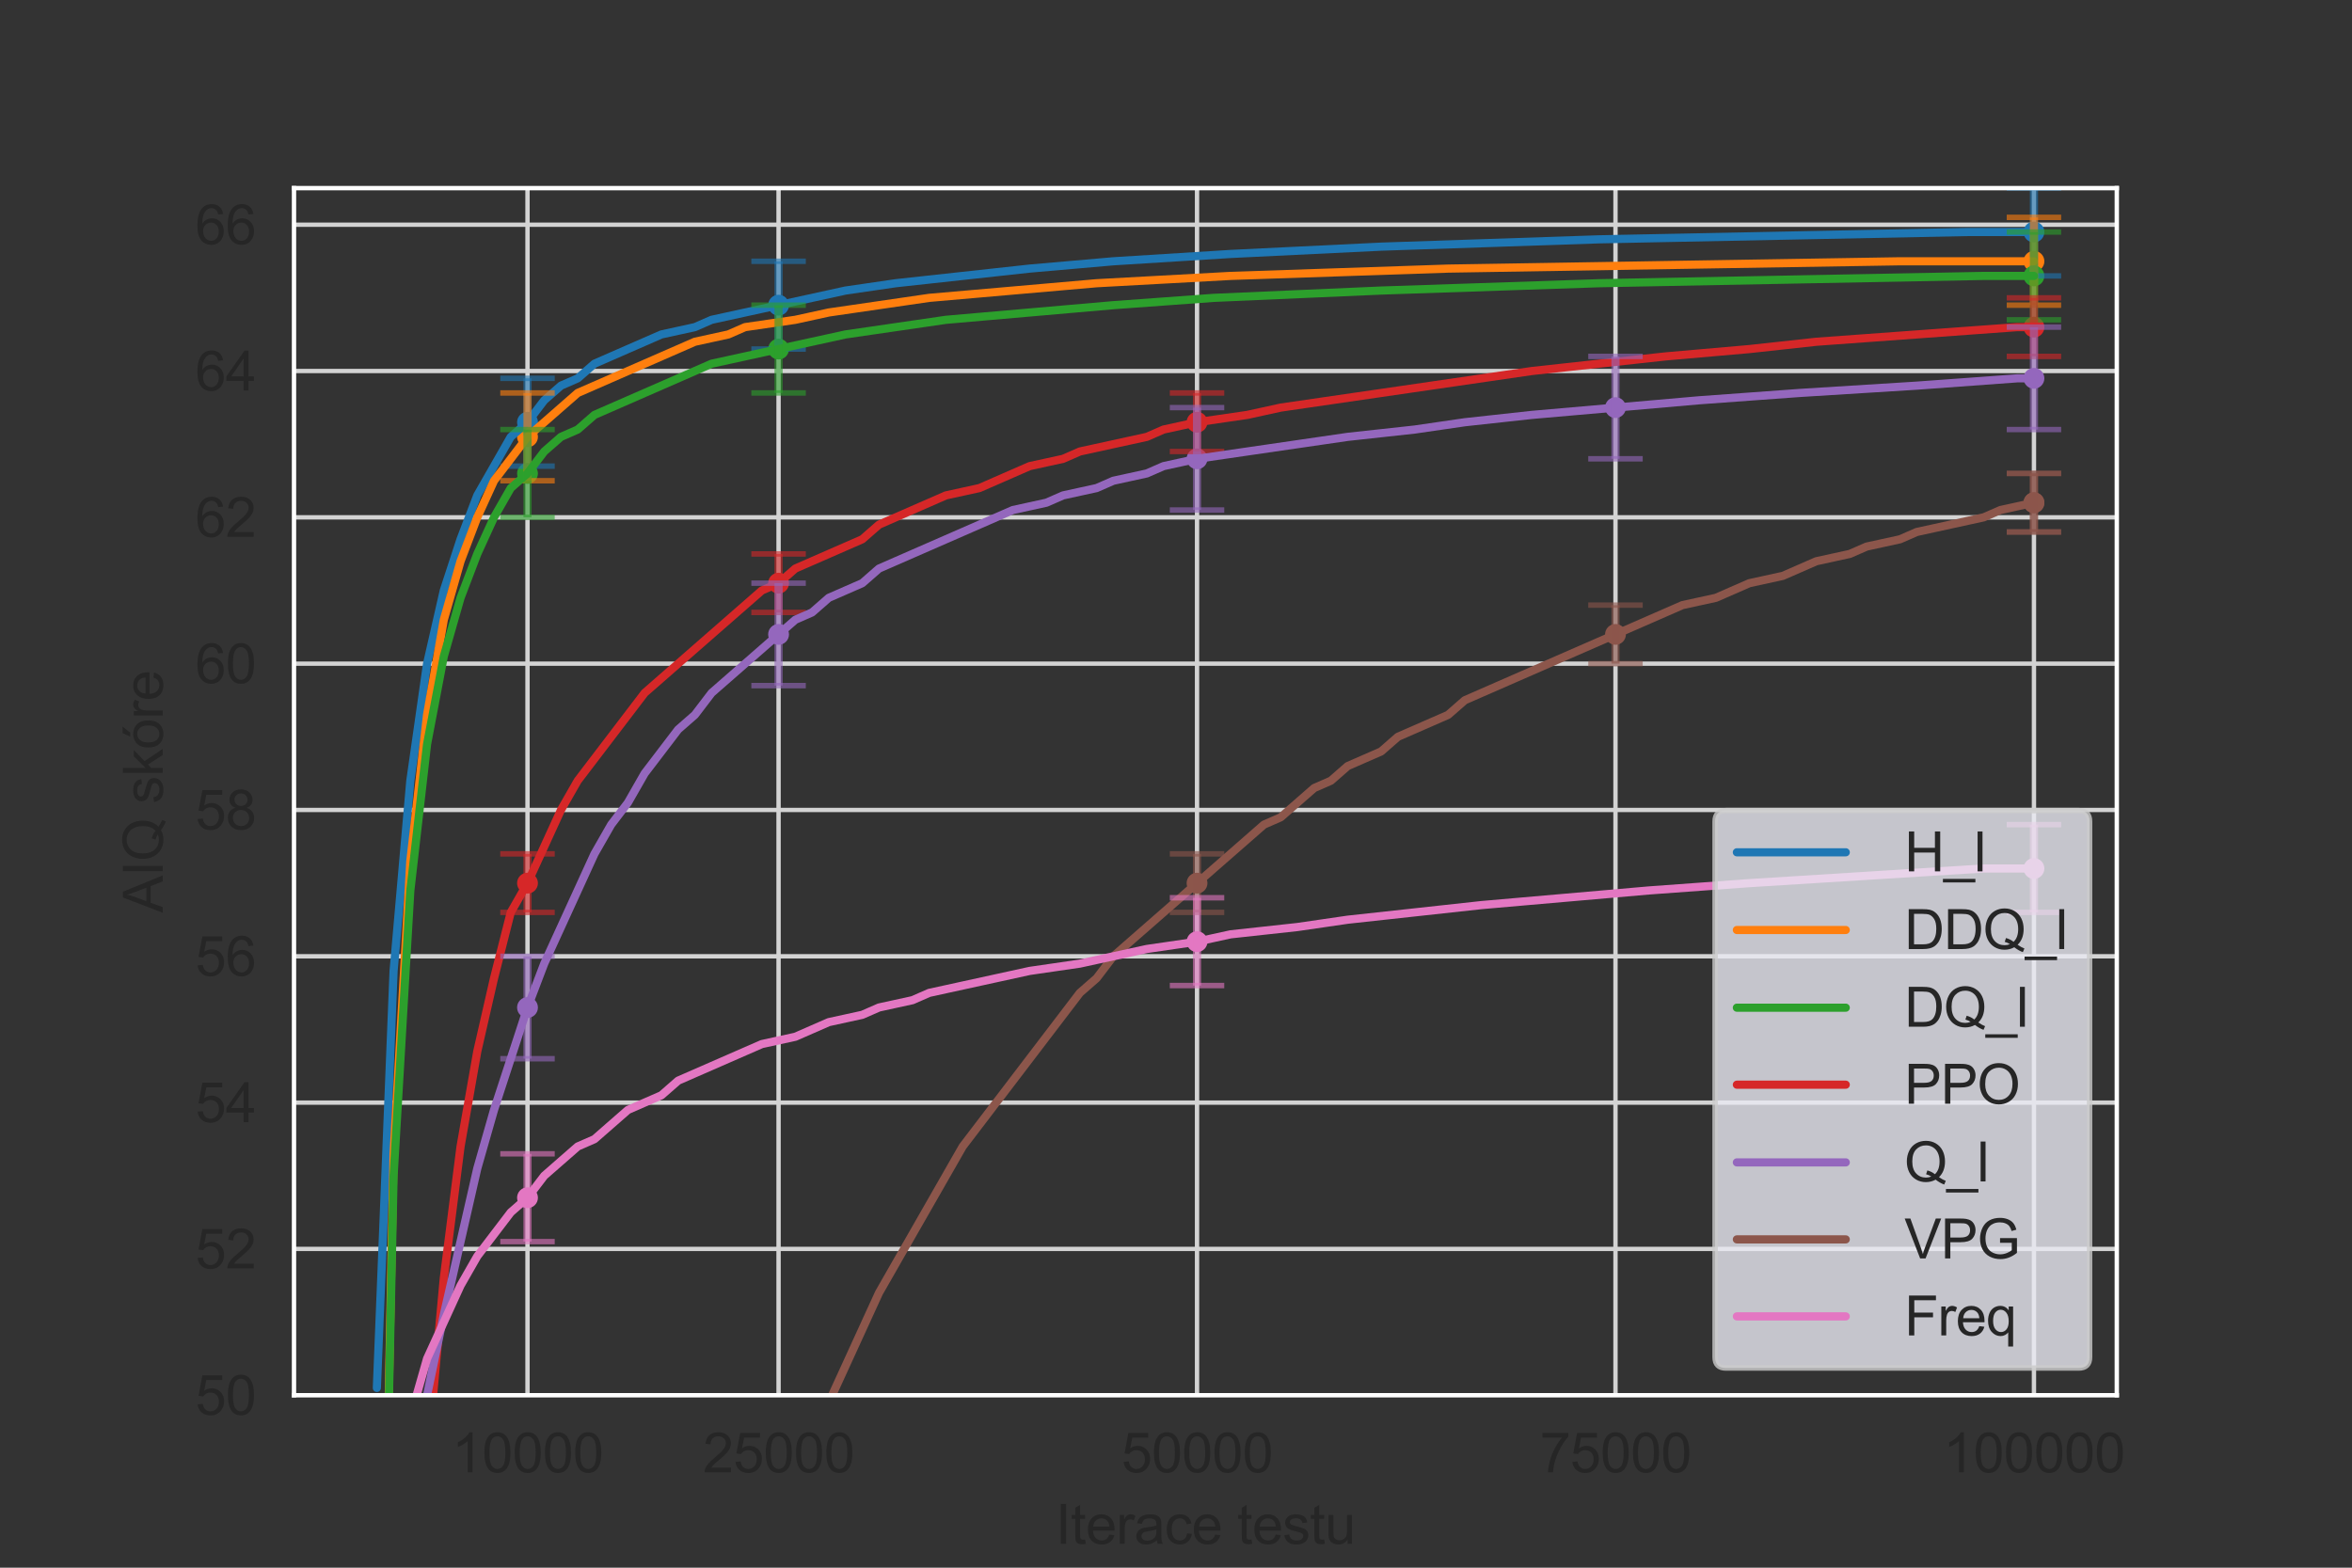 <?xml version="1.0" encoding="utf-8" standalone="no"?>
<!DOCTYPE svg PUBLIC "-//W3C//DTD SVG 1.1//EN"
  "http://www.w3.org/Graphics/SVG/1.1/DTD/svg11.dtd">
<svg xmlns:xlink="http://www.w3.org/1999/xlink" width="432pt" height="288pt" viewBox="0 0 432 288" xmlns="http://www.w3.org/2000/svg" version="1.1">
 <rect x="0" y="0" width="432" height="288" fill="#333333" stroke="none"/>
 <defs>
  <style type="text/css">*{stroke-linejoin: round; stroke-linecap: butt}</style>
 </defs>
 <g id="figure_1">
  <g id="patch_1">
   <path d="M 0 288 
L 432 288 
L 432 0 
L 0 0 
L 0 288 
z
" style="fill: none"/>
  </g>
  <g id="axes_1">
   <g id="patch_2">
    <path d="M 54 256.32 
L 388.8 256.32 
L 388.8 34.56 
L 54 34.56 
L 54 256.32 
z
" style="fill: none"/>
   </g>
   <g id="matplotlib.axis_1">
    <g id="xtick_1">
     <g id="line2d_1">
      <path d="M 96.888 256.32 
L 96.888 34.56 
" clip-path="url(#pa67c0076ea)" style="fill: none; stroke: #d3d3d3; stroke-width: 0.8; stroke-linecap: round"/>
     </g>
     <g id="text_1">
      <!-- 10000 -->
      <g style="fill: #262626" transform="translate(82.985 270.478) scale(0.1 -0.1)">
       <defs>
        <path id="ArialMT-31" d="M 2384 0 
L 1822 0 
L 1822 3584 
Q 1619 3391 1289 3197 
Q 959 3003 697 2906 
L 697 3450 
Q 1169 3672 1522 3987 
Q 1875 4303 2022 4600 
L 2384 4600 
L 2384 0 
z
" transform="scale(0.016)"/>
        <path id="ArialMT-30" d="M 266 2259 
Q 266 3072 433 3567 
Q 600 4063 929 4331 
Q 1259 4600 1759 4600 
Q 2128 4600 2406 4451 
Q 2684 4303 2865 4023 
Q 3047 3744 3150 3342 
Q 3253 2941 3253 2259 
Q 3253 1453 3087 958 
Q 2922 463 2592 192 
Q 2263 -78 1759 -78 
Q 1097 -78 719 397 
Q 266 969 266 2259 
z
M 844 2259 
Q 844 1131 1108 757 
Q 1372 384 1759 384 
Q 2147 384 2411 759 
Q 2675 1134 2675 2259 
Q 2675 3391 2411 3762 
Q 2147 4134 1753 4134 
Q 1366 4134 1134 3806 
Q 844 3388 844 2259 
z
" transform="scale(0.016)"/>
       </defs>
       <use xlink:href="#ArialMT-31"/>
       <use xlink:href="#ArialMT-30" x="55.615"/>
       <use xlink:href="#ArialMT-30" x="111.23"/>
       <use xlink:href="#ArialMT-30" x="166.846"/>
       <use xlink:href="#ArialMT-30" x="222.461"/>
      </g>
     </g>
    </g>
    <g id="xtick_2">
     <g id="line2d_2">
      <path d="M 143.003 256.32 
L 143.003 34.56 
" clip-path="url(#pa67c0076ea)" style="fill: none; stroke: #d3d3d3; stroke-width: 0.8; stroke-linecap: round"/>
     </g>
     <g id="text_2">
      <!-- 25000 -->
      <g style="fill: #262626" transform="translate(129.101 270.478) scale(0.1 -0.1)">
       <defs>
        <path id="ArialMT-32" d="M 3222 541 
L 3222 0 
L 194 0 
Q 188 203 259 391 
Q 375 700 629 1000 
Q 884 1300 1366 1694 
Q 2113 2306 2375 2664 
Q 2638 3022 2638 3341 
Q 2638 3675 2398 3904 
Q 2159 4134 1775 4134 
Q 1369 4134 1125 3890 
Q 881 3647 878 3216 
L 300 3275 
Q 359 3922 746 4261 
Q 1134 4600 1788 4600 
Q 2447 4600 2831 4234 
Q 3216 3869 3216 3328 
Q 3216 3053 3103 2787 
Q 2991 2522 2730 2228 
Q 2469 1934 1863 1422 
Q 1356 997 1212 845 
Q 1069 694 975 541 
L 3222 541 
z
" transform="scale(0.016)"/>
        <path id="ArialMT-35" d="M 266 1200 
L 856 1250 
Q 922 819 1161 601 
Q 1400 384 1738 384 
Q 2144 384 2425 690 
Q 2706 997 2706 1503 
Q 2706 1984 2436 2262 
Q 2166 2541 1728 2541 
Q 1456 2541 1237 2417 
Q 1019 2294 894 2097 
L 366 2166 
L 809 4519 
L 3088 4519 
L 3088 3981 
L 1259 3981 
L 1013 2750 
Q 1425 3038 1878 3038 
Q 2478 3038 2890 2622 
Q 3303 2206 3303 1553 
Q 3303 931 2941 478 
Q 2500 -78 1738 -78 
Q 1113 -78 717 272 
Q 322 622 266 1200 
z
" transform="scale(0.016)"/>
       </defs>
       <use xlink:href="#ArialMT-32"/>
       <use xlink:href="#ArialMT-35" x="55.615"/>
       <use xlink:href="#ArialMT-30" x="111.23"/>
       <use xlink:href="#ArialMT-30" x="166.846"/>
       <use xlink:href="#ArialMT-30" x="222.461"/>
      </g>
     </g>
    </g>
    <g id="xtick_3">
     <g id="line2d_3">
      <path d="M 219.863 256.32 
L 219.863 34.56 
" clip-path="url(#pa67c0076ea)" style="fill: none; stroke: #d3d3d3; stroke-width: 0.8; stroke-linecap: round"/>
     </g>
     <g id="text_3">
      <!-- 50000 -->
      <g style="fill: #262626" transform="translate(205.96 270.478) scale(0.1 -0.1)">
       <use xlink:href="#ArialMT-35"/>
       <use xlink:href="#ArialMT-30" x="55.615"/>
       <use xlink:href="#ArialMT-30" x="111.23"/>
       <use xlink:href="#ArialMT-30" x="166.846"/>
       <use xlink:href="#ArialMT-30" x="222.461"/>
      </g>
     </g>
    </g>
    <g id="xtick_4">
     <g id="line2d_4">
      <path d="M 296.722 256.32 
L 296.722 34.56 
" clip-path="url(#pa67c0076ea)" style="fill: none; stroke: #d3d3d3; stroke-width: 0.8; stroke-linecap: round"/>
     </g>
     <g id="text_4">
      <!-- 75000 -->
      <g style="fill: #262626" transform="translate(282.82 270.478) scale(0.1 -0.1)">
       <defs>
        <path id="ArialMT-37" d="M 303 3981 
L 303 4522 
L 3269 4522 
L 3269 4084 
Q 2831 3619 2401 2847 
Q 1972 2075 1738 1259 
Q 1569 684 1522 0 
L 944 0 
Q 953 541 1156 1306 
Q 1359 2072 1739 2783 
Q 2119 3494 2547 3981 
L 303 3981 
z
" transform="scale(0.016)"/>
       </defs>
       <use xlink:href="#ArialMT-37"/>
       <use xlink:href="#ArialMT-35" x="55.615"/>
       <use xlink:href="#ArialMT-30" x="111.23"/>
       <use xlink:href="#ArialMT-30" x="166.846"/>
       <use xlink:href="#ArialMT-30" x="222.461"/>
      </g>
     </g>
    </g>
    <g id="xtick_5">
     <g id="line2d_5">
      <path d="M 373.582 256.32 
L 373.582 34.56 
" clip-path="url(#pa67c0076ea)" style="fill: none; stroke: #d3d3d3; stroke-width: 0.8; stroke-linecap: round"/>
     </g>
     <g id="text_5">
      <!-- 100000 -->
      <g style="fill: #262626" transform="translate(356.899 270.478) scale(0.1 -0.1)">
       <use xlink:href="#ArialMT-31"/>
       <use xlink:href="#ArialMT-30" x="55.615"/>
       <use xlink:href="#ArialMT-30" x="111.23"/>
       <use xlink:href="#ArialMT-30" x="166.846"/>
       <use xlink:href="#ArialMT-30" x="222.461"/>
       <use xlink:href="#ArialMT-30" x="278.076"/>
      </g>
     </g>
    </g>
    <g id="text_6">
     <!-- Iterace testu -->
     <g style="fill: #262626" transform="translate(193.887 283.623) scale(0.1 -0.1)">
      <defs>
       <path id="ArialMT-49" d="M 597 0 
L 597 4581 
L 1203 4581 
L 1203 0 
L 597 0 
z
" transform="scale(0.016)"/>
       <path id="ArialMT-74" d="M 1650 503 
L 1731 6 
Q 1494 -44 1306 -44 
Q 1000 -44 831 53 
Q 663 150 594 308 
Q 525 466 525 972 
L 525 2881 
L 113 2881 
L 113 3319 
L 525 3319 
L 525 4141 
L 1084 4478 
L 1084 3319 
L 1650 3319 
L 1650 2881 
L 1084 2881 
L 1084 941 
Q 1084 700 1114 631 
Q 1144 563 1211 522 
Q 1278 481 1403 481 
Q 1497 481 1650 503 
z
" transform="scale(0.016)"/>
       <path id="ArialMT-65" d="M 2694 1069 
L 3275 997 
Q 3138 488 2766 206 
Q 2394 -75 1816 -75 
Q 1088 -75 661 373 
Q 234 822 234 1631 
Q 234 2469 665 2931 
Q 1097 3394 1784 3394 
Q 2450 3394 2872 2941 
Q 3294 2488 3294 1666 
Q 3294 1616 3291 1516 
L 816 1516 
Q 847 969 1125 678 
Q 1403 388 1819 388 
Q 2128 388 2347 550 
Q 2566 713 2694 1069 
z
M 847 1978 
L 2700 1978 
Q 2663 2397 2488 2606 
Q 2219 2931 1791 2931 
Q 1403 2931 1139 2672 
Q 875 2413 847 1978 
z
" transform="scale(0.016)"/>
       <path id="ArialMT-72" d="M 416 0 
L 416 3319 
L 922 3319 
L 922 2816 
Q 1116 3169 1280 3281 
Q 1444 3394 1641 3394 
Q 1925 3394 2219 3213 
L 2025 2691 
Q 1819 2813 1613 2813 
Q 1428 2813 1281 2702 
Q 1134 2591 1072 2394 
Q 978 2094 978 1738 
L 978 0 
L 416 0 
z
" transform="scale(0.016)"/>
       <path id="ArialMT-61" d="M 2588 409 
Q 2275 144 1986 34 
Q 1697 -75 1366 -75 
Q 819 -75 525 192 
Q 231 459 231 875 
Q 231 1119 342 1320 
Q 453 1522 633 1644 
Q 813 1766 1038 1828 
Q 1203 1872 1538 1913 
Q 2219 1994 2541 2106 
Q 2544 2222 2544 2253 
Q 2544 2597 2384 2738 
Q 2169 2928 1744 2928 
Q 1347 2928 1158 2789 
Q 969 2650 878 2297 
L 328 2372 
Q 403 2725 575 2942 
Q 747 3159 1072 3276 
Q 1397 3394 1825 3394 
Q 2250 3394 2515 3294 
Q 2781 3194 2906 3042 
Q 3031 2891 3081 2659 
Q 3109 2516 3109 2141 
L 3109 1391 
Q 3109 606 3145 398 
Q 3181 191 3288 0 
L 2700 0 
Q 2613 175 2588 409 
z
M 2541 1666 
Q 2234 1541 1622 1453 
Q 1275 1403 1131 1340 
Q 988 1278 909 1158 
Q 831 1038 831 891 
Q 831 666 1001 516 
Q 1172 366 1500 366 
Q 1825 366 2078 508 
Q 2331 650 2450 897 
Q 2541 1088 2541 1459 
L 2541 1666 
z
" transform="scale(0.016)"/>
       <path id="ArialMT-63" d="M 2588 1216 
L 3141 1144 
Q 3050 572 2676 248 
Q 2303 -75 1759 -75 
Q 1078 -75 664 370 
Q 250 816 250 1647 
Q 250 2184 428 2587 
Q 606 2991 970 3192 
Q 1334 3394 1763 3394 
Q 2303 3394 2647 3120 
Q 2991 2847 3088 2344 
L 2541 2259 
Q 2463 2594 2264 2762 
Q 2066 2931 1784 2931 
Q 1359 2931 1093 2626 
Q 828 2322 828 1663 
Q 828 994 1084 691 
Q 1341 388 1753 388 
Q 2084 388 2306 591 
Q 2528 794 2588 1216 
z
" transform="scale(0.016)"/>
       <path id="ArialMT-20" transform="scale(0.016)"/>
       <path id="ArialMT-73" d="M 197 991 
L 753 1078 
Q 800 744 1014 566 
Q 1228 388 1613 388 
Q 2000 388 2187 545 
Q 2375 703 2375 916 
Q 2375 1106 2209 1216 
Q 2094 1291 1634 1406 
Q 1016 1563 777 1677 
Q 538 1791 414 1992 
Q 291 2194 291 2438 
Q 291 2659 392 2848 
Q 494 3038 669 3163 
Q 800 3259 1026 3326 
Q 1253 3394 1513 3394 
Q 1903 3394 2198 3281 
Q 2494 3169 2634 2976 
Q 2775 2784 2828 2463 
L 2278 2388 
Q 2241 2644 2061 2787 
Q 1881 2931 1553 2931 
Q 1166 2931 1000 2803 
Q 834 2675 834 2503 
Q 834 2394 903 2306 
Q 972 2216 1119 2156 
Q 1203 2125 1616 2013 
Q 2213 1853 2448 1751 
Q 2684 1650 2818 1456 
Q 2953 1263 2953 975 
Q 2953 694 2789 445 
Q 2625 197 2315 61 
Q 2006 -75 1616 -75 
Q 969 -75 630 194 
Q 291 463 197 991 
z
" transform="scale(0.016)"/>
       <path id="ArialMT-75" d="M 2597 0 
L 2597 488 
Q 2209 -75 1544 -75 
Q 1250 -75 995 37 
Q 741 150 617 320 
Q 494 491 444 738 
Q 409 903 409 1263 
L 409 3319 
L 972 3319 
L 972 1478 
Q 972 1038 1006 884 
Q 1059 663 1231 536 
Q 1403 409 1656 409 
Q 1909 409 2131 539 
Q 2353 669 2445 892 
Q 2538 1116 2538 1541 
L 2538 3319 
L 3100 3319 
L 3100 0 
L 2597 0 
z
" transform="scale(0.016)"/>
      </defs>
      <use xlink:href="#ArialMT-49"/>
      <use xlink:href="#ArialMT-74" x="27.783"/>
      <use xlink:href="#ArialMT-65" x="55.566"/>
      <use xlink:href="#ArialMT-72" x="111.182"/>
      <use xlink:href="#ArialMT-61" x="144.482"/>
      <use xlink:href="#ArialMT-63" x="200.098"/>
      <use xlink:href="#ArialMT-65" x="250.098"/>
      <use xlink:href="#ArialMT-20" x="305.713"/>
      <use xlink:href="#ArialMT-74" x="333.496"/>
      <use xlink:href="#ArialMT-65" x="361.279"/>
      <use xlink:href="#ArialMT-73" x="416.895"/>
      <use xlink:href="#ArialMT-74" x="466.895"/>
      <use xlink:href="#ArialMT-75" x="494.678"/>
     </g>
    </g>
   </g>
   <g id="matplotlib.axis_2">
    <g id="ytick_1">
     <g id="line2d_6">
      <path d="M 54 256.32 
L 388.8 256.32 
" clip-path="url(#pa67c0076ea)" style="fill: none; stroke: #d3d3d3; stroke-width: 0.8; stroke-linecap: round"/>
     </g>
     <g id="text_7">
      <!-- 50 -->
      <g style="fill: #262626" transform="translate(35.878 259.899) scale(0.1 -0.1)">
       <use xlink:href="#ArialMT-35"/>
       <use xlink:href="#ArialMT-30" x="55.615"/>
      </g>
     </g>
    </g>
    <g id="ytick_2">
     <g id="line2d_7">
      <path d="M 54 229.44 
L 388.8 229.44 
" clip-path="url(#pa67c0076ea)" style="fill: none; stroke: #d3d3d3; stroke-width: 0.8; stroke-linecap: round"/>
     </g>
     <g id="text_8">
      <!-- 52 -->
      <g style="fill: #262626" transform="translate(35.878 233.019) scale(0.1 -0.1)">
       <use xlink:href="#ArialMT-35"/>
       <use xlink:href="#ArialMT-32" x="55.615"/>
      </g>
     </g>
    </g>
    <g id="ytick_3">
     <g id="line2d_8">
      <path d="M 54 202.56 
L 388.8 202.56 
" clip-path="url(#pa67c0076ea)" style="fill: none; stroke: #d3d3d3; stroke-width: 0.8; stroke-linecap: round"/>
     </g>
     <g id="text_9">
      <!-- 54 -->
      <g style="fill: #262626" transform="translate(35.878 206.139) scale(0.1 -0.1)">
       <defs>
        <path id="ArialMT-34" d="M 2069 0 
L 2069 1097 
L 81 1097 
L 81 1613 
L 2172 4581 
L 2631 4581 
L 2631 1613 
L 3250 1613 
L 3250 1097 
L 2631 1097 
L 2631 0 
L 2069 0 
z
M 2069 1613 
L 2069 3678 
L 634 1613 
L 2069 1613 
z
" transform="scale(0.016)"/>
       </defs>
       <use xlink:href="#ArialMT-35"/>
       <use xlink:href="#ArialMT-34" x="55.615"/>
      </g>
     </g>
    </g>
    <g id="ytick_4">
     <g id="line2d_9">
      <path d="M 54 175.68 
L 388.8 175.68 
" clip-path="url(#pa67c0076ea)" style="fill: none; stroke: #d3d3d3; stroke-width: 0.8; stroke-linecap: round"/>
     </g>
     <g id="text_10">
      <!-- 56 -->
      <g style="fill: #262626" transform="translate(35.878 179.259) scale(0.1 -0.1)">
       <defs>
        <path id="ArialMT-36" d="M 3184 3459 
L 2625 3416 
Q 2550 3747 2413 3897 
Q 2184 4138 1850 4138 
Q 1581 4138 1378 3988 
Q 1113 3794 959 3422 
Q 806 3050 800 2363 
Q 1003 2672 1297 2822 
Q 1591 2972 1913 2972 
Q 2475 2972 2870 2558 
Q 3266 2144 3266 1488 
Q 3266 1056 3080 686 
Q 2894 316 2569 119 
Q 2244 -78 1831 -78 
Q 1128 -78 684 439 
Q 241 956 241 2144 
Q 241 3472 731 4075 
Q 1159 4600 1884 4600 
Q 2425 4600 2770 4297 
Q 3116 3994 3184 3459 
z
M 888 1484 
Q 888 1194 1011 928 
Q 1134 663 1356 523 
Q 1578 384 1822 384 
Q 2178 384 2434 671 
Q 2691 959 2691 1453 
Q 2691 1928 2437 2201 
Q 2184 2475 1800 2475 
Q 1419 2475 1153 2201 
Q 888 1928 888 1484 
z
" transform="scale(0.016)"/>
       </defs>
       <use xlink:href="#ArialMT-35"/>
       <use xlink:href="#ArialMT-36" x="55.615"/>
      </g>
     </g>
    </g>
    <g id="ytick_5">
     <g id="line2d_10">
      <path d="M 54 148.8 
L 388.8 148.8 
" clip-path="url(#pa67c0076ea)" style="fill: none; stroke: #d3d3d3; stroke-width: 0.8; stroke-linecap: round"/>
     </g>
     <g id="text_11">
      <!-- 58 -->
      <g style="fill: #262626" transform="translate(35.878 152.379) scale(0.1 -0.1)">
       <defs>
        <path id="ArialMT-38" d="M 1131 2484 
Q 781 2613 612 2850 
Q 444 3088 444 3419 
Q 444 3919 803 4259 
Q 1163 4600 1759 4600 
Q 2359 4600 2725 4251 
Q 3091 3903 3091 3403 
Q 3091 3084 2923 2848 
Q 2756 2613 2416 2484 
Q 2838 2347 3058 2040 
Q 3278 1734 3278 1309 
Q 3278 722 2862 322 
Q 2447 -78 1769 -78 
Q 1091 -78 675 323 
Q 259 725 259 1325 
Q 259 1772 486 2073 
Q 713 2375 1131 2484 
z
M 1019 3438 
Q 1019 3113 1228 2906 
Q 1438 2700 1772 2700 
Q 2097 2700 2305 2904 
Q 2513 3109 2513 3406 
Q 2513 3716 2298 3927 
Q 2084 4138 1766 4138 
Q 1444 4138 1231 3931 
Q 1019 3725 1019 3438 
z
M 838 1322 
Q 838 1081 952 856 
Q 1066 631 1291 507 
Q 1516 384 1775 384 
Q 2178 384 2440 643 
Q 2703 903 2703 1303 
Q 2703 1709 2433 1975 
Q 2163 2241 1756 2241 
Q 1359 2241 1098 1978 
Q 838 1716 838 1322 
z
" transform="scale(0.016)"/>
       </defs>
       <use xlink:href="#ArialMT-35"/>
       <use xlink:href="#ArialMT-38" x="55.615"/>
      </g>
     </g>
    </g>
    <g id="ytick_6">
     <g id="line2d_11">
      <path d="M 54 121.92 
L 388.8 121.92 
" clip-path="url(#pa67c0076ea)" style="fill: none; stroke: #d3d3d3; stroke-width: 0.8; stroke-linecap: round"/>
     </g>
     <g id="text_12">
      <!-- 60 -->
      <g style="fill: #262626" transform="translate(35.878 125.499) scale(0.1 -0.1)">
       <use xlink:href="#ArialMT-36"/>
       <use xlink:href="#ArialMT-30" x="55.615"/>
      </g>
     </g>
    </g>
    <g id="ytick_7">
     <g id="line2d_12">
      <path d="M 54 95.04 
L 388.8 95.04 
" clip-path="url(#pa67c0076ea)" style="fill: none; stroke: #d3d3d3; stroke-width: 0.8; stroke-linecap: round"/>
     </g>
     <g id="text_13">
      <!-- 62 -->
      <g style="fill: #262626" transform="translate(35.878 98.619) scale(0.1 -0.1)">
       <use xlink:href="#ArialMT-36"/>
       <use xlink:href="#ArialMT-32" x="55.615"/>
      </g>
     </g>
    </g>
    <g id="ytick_8">
     <g id="line2d_13">
      <path d="M 54 68.16 
L 388.8 68.16 
" clip-path="url(#pa67c0076ea)" style="fill: none; stroke: #d3d3d3; stroke-width: 0.8; stroke-linecap: round"/>
     </g>
     <g id="text_14">
      <!-- 64 -->
      <g style="fill: #262626" transform="translate(35.878 71.739) scale(0.1 -0.1)">
       <use xlink:href="#ArialMT-36"/>
       <use xlink:href="#ArialMT-34" x="55.615"/>
      </g>
     </g>
    </g>
    <g id="ytick_9">
     <g id="line2d_14">
      <path d="M 54 41.28 
L 388.8 41.28 
" clip-path="url(#pa67c0076ea)" style="fill: none; stroke: #d3d3d3; stroke-width: 0.8; stroke-linecap: round"/>
     </g>
     <g id="text_15">
      <!-- 66 -->
      <g style="fill: #262626" transform="translate(35.878 44.859) scale(0.1 -0.1)">
       <use xlink:href="#ArialMT-36"/>
       <use xlink:href="#ArialMT-36" x="55.615"/>
      </g>
     </g>
    </g>
    <g id="text_16">
     <!-- AIQ skóre -->
     <g style="fill: #262626" transform="translate(29.891 167.668) rotate(-90) scale(0.1 -0.1)">
      <defs>
       <path id="ArialMT-41" d="M -9 0 
L 1750 4581 
L 2403 4581 
L 4278 0 
L 3588 0 
L 3053 1388 
L 1138 1388 
L 634 0 
L -9 0 
z
M 1313 1881 
L 2866 1881 
L 2388 3150 
Q 2169 3728 2063 4100 
Q 1975 3659 1816 3225 
L 1313 1881 
z
" transform="scale(0.016)"/>
       <path id="ArialMT-51" d="M 3966 491 
Q 4388 200 4744 66 
L 4566 -356 
Q 4072 -178 3581 206 
Q 3072 -78 2456 -78 
Q 1834 -78 1328 222 
Q 822 522 548 1065 
Q 275 1609 275 2291 
Q 275 2969 550 3525 
Q 825 4081 1333 4372 
Q 1841 4663 2469 4663 
Q 3103 4663 3612 4361 
Q 4122 4059 4389 3517 
Q 4656 2975 4656 2294 
Q 4656 1728 4484 1276 
Q 4313 825 3966 491 
z
M 2631 1266 
Q 3156 1119 3497 828 
Q 4031 1316 4031 2294 
Q 4031 2850 3842 3265 
Q 3653 3681 3289 3911 
Q 2925 4141 2472 4141 
Q 1794 4141 1347 3677 
Q 900 3213 900 2291 
Q 900 1397 1342 919 
Q 1784 441 2472 441 
Q 2797 441 3084 563 
Q 2800 747 2484 825 
L 2631 1266 
z
" transform="scale(0.016)"/>
       <path id="ArialMT-6b" d="M 425 0 
L 425 4581 
L 988 4581 
L 988 1969 
L 2319 3319 
L 3047 3319 
L 1778 2088 
L 3175 0 
L 2481 0 
L 1384 1697 
L 988 1316 
L 988 0 
L 425 0 
z
" transform="scale(0.016)"/>
       <path id="ArialMT-f3" d="M 213 1659 
Q 213 2581 725 3025 
Q 1153 3394 1769 3394 
Q 2453 3394 2887 2945 
Q 3322 2497 3322 1706 
Q 3322 1066 3130 698 
Q 2938 331 2570 128 
Q 2203 -75 1769 -75 
Q 1072 -75 642 372 
Q 213 819 213 1659 
z
M 791 1659 
Q 791 1022 1069 705 
Q 1347 388 1769 388 
Q 2188 388 2466 706 
Q 2744 1025 2744 1678 
Q 2744 2294 2464 2611 
Q 2184 2928 1769 2928 
Q 1347 2928 1069 2612 
Q 791 2297 791 1659 
z
M 1456 3731 
L 1872 4606 
L 2609 4606 
L 1922 3731 
L 1456 3731 
z
" transform="scale(0.016)"/>
      </defs>
      <use xlink:href="#ArialMT-41"/>
      <use xlink:href="#ArialMT-49" x="66.699"/>
      <use xlink:href="#ArialMT-51" x="94.482"/>
      <use xlink:href="#ArialMT-20" x="172.266"/>
      <use xlink:href="#ArialMT-73" x="200.049"/>
      <use xlink:href="#ArialMT-6b" x="250.049"/>
      <use xlink:href="#ArialMT-f3" x="300.049"/>
      <use xlink:href="#ArialMT-72" x="355.664"/>
      <use xlink:href="#ArialMT-65" x="388.965"/>
     </g>
    </g>
   </g>
   <g id="PathCollection_1">
    <defs>
     <path id="mc3b69879ce" d="M 0 1.414 
C 0.375 1.414 0.735 1.265 1 1 
C 1.265 0.735 1.414 0.375 1.414 0 
C 1.414 -0.375 1.265 -0.735 1 -1 
C 0.735 -1.265 0.375 -1.414 0 -1.414 
C -0.375 -1.414 -0.735 -1.265 -1 -1 
C -1.265 -0.735 -1.414 -0.375 -1.414 0 
C -1.414 0.375 -1.265 0.735 -1 1 
C -0.735 1.265 -0.375 1.414 0 1.414 
z
" style="stroke: #1f77b4"/>
    </defs>
    <g clip-path="url(#pa67c0076ea)">
     <use xlink:href="#mc3b69879ce" x="96.888" y="77.568" style="fill: #1f77b4; stroke: #1f77b4"/>
     <use xlink:href="#mc3b69879ce" x="143.003" y="56.064" style="fill: #1f77b4; stroke: #1f77b4"/>
     <use xlink:href="#mc3b69879ce" x="373.582" y="42.624" style="fill: #1f77b4; stroke: #1f77b4"/>
    </g>
   </g>
   <g id="PathCollection_2">
    <defs>
     <path id="m6951d5683f" d="M 0 1.414 
C 0.375 1.414 0.735 1.265 1 1 
C 1.265 0.735 1.414 0.375 1.414 0 
C 1.414 -0.375 1.265 -0.735 1 -1 
C 0.735 -1.265 0.375 -1.414 0 -1.414 
C -0.375 -1.414 -0.735 -1.265 -1 -1 
C -1.265 -0.735 -1.414 -0.375 -1.414 0 
C -1.414 0.375 -1.265 0.735 -1 1 
C -0.735 1.265 -0.375 1.414 0 1.414 
z
" style="stroke: #ff7f0e"/>
    </defs>
    <g clip-path="url(#pa67c0076ea)">
     <use xlink:href="#m6951d5683f" x="96.888" y="80.256" style="fill: #ff7f0e; stroke: #ff7f0e"/>
     <use xlink:href="#m6951d5683f" x="373.582" y="48" style="fill: #ff7f0e; stroke: #ff7f0e"/>
    </g>
   </g>
   <g id="PathCollection_3">
    <defs>
     <path id="mdf539c90ea" d="M 0 1.414 
C 0.375 1.414 0.735 1.265 1 1 
C 1.265 0.735 1.414 0.375 1.414 0 
C 1.414 -0.375 1.265 -0.735 1 -1 
C 0.735 -1.265 0.375 -1.414 0 -1.414 
C -0.375 -1.414 -0.735 -1.265 -1 -1 
C -1.265 -0.735 -1.414 -0.375 -1.414 0 
C -1.414 0.375 -1.265 0.735 -1 1 
C -0.735 1.265 -0.375 1.414 0 1.414 
z
" style="stroke: #2ca02c"/>
    </defs>
    <g clip-path="url(#pa67c0076ea)">
     <use xlink:href="#mdf539c90ea" x="96.888" y="86.976" style="fill: #2ca02c; stroke: #2ca02c"/>
     <use xlink:href="#mdf539c90ea" x="143.003" y="64.128" style="fill: #2ca02c; stroke: #2ca02c"/>
     <use xlink:href="#mdf539c90ea" x="373.582" y="50.688" style="fill: #2ca02c; stroke: #2ca02c"/>
    </g>
   </g>
   <g id="PathCollection_4">
    <defs>
     <path id="ma45e9f93ef" d="M 0 1.414 
C 0.375 1.414 0.735 1.265 1 1 
C 1.265 0.735 1.414 0.375 1.414 0 
C 1.414 -0.375 1.265 -0.735 1 -1 
C 0.735 -1.265 0.375 -1.414 0 -1.414 
C -0.375 -1.414 -0.735 -1.265 -1 -1 
C -1.265 -0.735 -1.414 -0.375 -1.414 0 
C -1.414 0.375 -1.265 0.735 -1 1 
C -0.735 1.265 -0.375 1.414 0 1.414 
z
" style="stroke: #d62728"/>
    </defs>
    <g clip-path="url(#pa67c0076ea)">
     <use xlink:href="#ma45e9f93ef" x="96.888" y="162.24" style="fill: #d62728; stroke: #d62728"/>
     <use xlink:href="#ma45e9f93ef" x="143.003" y="107.136" style="fill: #d62728; stroke: #d62728"/>
     <use xlink:href="#ma45e9f93ef" x="219.863" y="77.568" style="fill: #d62728; stroke: #d62728"/>
     <use xlink:href="#ma45e9f93ef" x="373.582" y="60.096" style="fill: #d62728; stroke: #d62728"/>
    </g>
   </g>
   <g id="PathCollection_5">
    <defs>
     <path id="m30a1f67f25" d="M 0 1.414 
C 0.375 1.414 0.735 1.265 1 1 
C 1.265 0.735 1.414 0.375 1.414 0 
C 1.414 -0.375 1.265 -0.735 1 -1 
C 0.735 -1.265 0.375 -1.414 0 -1.414 
C -0.375 -1.414 -0.735 -1.265 -1 -1 
C -1.265 -0.735 -1.414 -0.375 -1.414 0 
C -1.414 0.375 -1.265 0.735 -1 1 
C -0.735 1.265 -0.375 1.414 0 1.414 
z
" style="stroke: #9467bd"/>
    </defs>
    <g clip-path="url(#pa67c0076ea)">
     <use xlink:href="#m30a1f67f25" x="96.888" y="185.088" style="fill: #9467bd; stroke: #9467bd"/>
     <use xlink:href="#m30a1f67f25" x="143.003" y="116.544" style="fill: #9467bd; stroke: #9467bd"/>
     <use xlink:href="#m30a1f67f25" x="219.863" y="84.288" style="fill: #9467bd; stroke: #9467bd"/>
     <use xlink:href="#m30a1f67f25" x="296.722" y="74.88" style="fill: #9467bd; stroke: #9467bd"/>
     <use xlink:href="#m30a1f67f25" x="373.582" y="69.504" style="fill: #9467bd; stroke: #9467bd"/>
    </g>
   </g>
   <g id="PathCollection_6">
    <defs>
     <path id="m86b5b3e540" d="M 0 1.414 
C 0.375 1.414 0.735 1.265 1 1 
C 1.265 0.735 1.414 0.375 1.414 0 
C 1.414 -0.375 1.265 -0.735 1 -1 
C 0.735 -1.265 0.375 -1.414 0 -1.414 
C -0.375 -1.414 -0.735 -1.265 -1 -1 
C -1.265 -0.735 -1.414 -0.375 -1.414 0 
C -1.414 0.375 -1.265 0.735 -1 1 
C -0.735 1.265 -0.375 1.414 0 1.414 
z
" style="stroke: #8c564b"/>
    </defs>
    <g clip-path="url(#pa67c0076ea)">
     <use xlink:href="#m86b5b3e540" x="96.888" y="513.024" style="fill: #8c564b; stroke: #8c564b"/>
     <use xlink:href="#m86b5b3e540" x="143.003" y="280.512" style="fill: #8c564b; stroke: #8c564b"/>
     <use xlink:href="#m86b5b3e540" x="219.863" y="162.24" style="fill: #8c564b; stroke: #8c564b"/>
     <use xlink:href="#m86b5b3e540" x="296.722" y="116.544" style="fill: #8c564b; stroke: #8c564b"/>
     <use xlink:href="#m86b5b3e540" x="373.582" y="92.352" style="fill: #8c564b; stroke: #8c564b"/>
     <use xlink:href="#m86b5b3e540" x="373.582" y="92.352" style="fill: #8c564b; stroke: #8c564b"/>
    </g>
   </g>
   <g id="PathCollection_7">
    <defs>
     <path id="m29c8bdf626" d="M 0 1.414 
C 0.375 1.414 0.735 1.265 1 1 
C 1.265 0.735 1.414 0.375 1.414 0 
C 1.414 -0.375 1.265 -0.735 1 -1 
C 0.735 -1.265 0.375 -1.414 0 -1.414 
C -0.375 -1.414 -0.735 -1.265 -1 -1 
C -1.265 -0.735 -1.414 -0.375 -1.414 0 
C -1.414 0.375 -1.265 0.735 -1 1 
C -0.735 1.265 -0.375 1.414 0 1.414 
z
" style="stroke: #e377c2"/>
    </defs>
    <g clip-path="url(#pa67c0076ea)">
     <use xlink:href="#m29c8bdf626" x="96.888" y="220.032" style="fill: #e377c2; stroke: #e377c2"/>
     <use xlink:href="#m29c8bdf626" x="219.863" y="172.992" style="fill: #e377c2; stroke: #e377c2"/>
     <use xlink:href="#m29c8bdf626" x="373.582" y="159.552" style="fill: #e377c2; stroke: #e377c2"/>
    </g>
   </g>
   <g id="line2d_15">
    <path d="M 69.218 254.976 
L 72.293 178.368 
L 75.367 143.424 
L 78.441 121.92 
L 81.516 108.48 
L 84.59 99.072 
L 87.664 91.008 
L 90.739 85.632 
L 93.813 80.256 
L 96.888 77.568 
L 99.962 73.536 
L 103.036 70.848 
L 106.111 69.504 
L 109.185 66.816 
L 112.26 65.472 
L 115.334 64.128 
L 118.408 62.784 
L 121.483 61.44 
L 127.631 60.096 
L 130.706 58.752 
L 136.855 57.408 
L 143.003 56.064 
L 149.152 54.72 
L 155.301 53.376 
L 164.524 52.032 
L 176.821 50.688 
L 189.119 49.344 
L 204.491 48 
L 226.012 46.656 
L 253.681 45.312 
L 293.648 43.968 
L 361.284 42.624 
L 373.582 42.624 
" clip-path="url(#pa67c0076ea)" style="fill: none; stroke: #1f77b4; stroke-width: 1.5; stroke-linecap: round"/>
   </g>
   <g id="LineCollection_1">
    <path d="M 96.888 85.632 
L 96.888 69.504 
" clip-path="url(#pa67c0076ea)" style="fill: none; stroke: #1f77b4; stroke-opacity: 0.6; stroke-width: 1.5"/>
    <path d="M 143.003 64.128 
L 143.003 48 
" clip-path="url(#pa67c0076ea)" style="fill: none; stroke: #1f77b4; stroke-opacity: 0.6; stroke-width: 1.5"/>
    <path d="M 373.582 50.688 
L 373.582 34.56 
" clip-path="url(#pa67c0076ea)" style="fill: none; stroke: #1f77b4; stroke-opacity: 0.6; stroke-width: 1.5"/>
   </g>
   <g id="line2d_16">
    <defs>
     <path id="m272f4f2d99" d="M 5 0 
L -5 -0 
" style="stroke: #1f77b4; stroke-opacity: 0.6"/>
    </defs>
    <g clip-path="url(#pa67c0076ea)">
     <use xlink:href="#m272f4f2d99" x="96.888" y="85.632" style="fill: #1f77b4; fill-opacity: 0.6; stroke: #1f77b4; stroke-opacity: 0.6"/>
     <use xlink:href="#m272f4f2d99" x="143.003" y="64.128" style="fill: #1f77b4; fill-opacity: 0.6; stroke: #1f77b4; stroke-opacity: 0.6"/>
     <use xlink:href="#m272f4f2d99" x="373.582" y="50.688" style="fill: #1f77b4; fill-opacity: 0.6; stroke: #1f77b4; stroke-opacity: 0.6"/>
    </g>
   </g>
   <g id="line2d_17">
    <g clip-path="url(#pa67c0076ea)">
     <use xlink:href="#m272f4f2d99" x="96.888" y="69.504" style="fill: #1f77b4; fill-opacity: 0.6; stroke: #1f77b4; stroke-opacity: 0.6"/>
     <use xlink:href="#m272f4f2d99" x="143.003" y="48" style="fill: #1f77b4; fill-opacity: 0.6; stroke: #1f77b4; stroke-opacity: 0.6"/>
     <use xlink:href="#m272f4f2d99" x="373.582" y="34.56" style="fill: #1f77b4; fill-opacity: 0.6; stroke: #1f77b4; stroke-opacity: 0.6"/>
    </g>
   </g>
   <g id="line2d_18">
    <path d="M 70.747 289 
L 72.293 211.968 
L 75.367 158.208 
L 78.441 131.328 
L 81.516 113.856 
L 84.59 103.104 
L 87.664 95.04 
L 90.739 88.32 
L 93.813 84.288 
L 96.888 80.256 
L 99.962 77.568 
L 103.036 74.88 
L 106.111 72.192 
L 109.185 70.848 
L 112.26 69.504 
L 115.334 68.16 
L 118.408 66.816 
L 121.483 65.472 
L 124.557 64.128 
L 127.631 62.784 
L 133.78 61.44 
L 136.855 60.096 
L 146.078 58.752 
L 152.226 57.408 
L 161.45 56.064 
L 170.673 54.72 
L 186.045 53.376 
L 201.417 52.032 
L 226.012 50.688 
L 265.979 49.344 
L 348.987 48 
L 373.582 48 
" clip-path="url(#pa67c0076ea)" style="fill: none; stroke: #ff7f0e; stroke-width: 1.5; stroke-linecap: round"/>
   </g>
   <g id="LineCollection_2">
    <path d="M 96.888 88.32 
L 96.888 72.192 
" clip-path="url(#pa67c0076ea)" style="fill: none; stroke: #ff7f0e; stroke-opacity: 0.6; stroke-width: 1.5"/>
    <path d="M 373.582 56.064 
L 373.582 39.936 
" clip-path="url(#pa67c0076ea)" style="fill: none; stroke: #ff7f0e; stroke-opacity: 0.6; stroke-width: 1.5"/>
   </g>
   <g id="line2d_19">
    <defs>
     <path id="m3e24e75ece" d="M 5 0 
L -5 -0 
" style="stroke: #ff7f0e; stroke-opacity: 0.6"/>
    </defs>
    <g clip-path="url(#pa67c0076ea)">
     <use xlink:href="#m3e24e75ece" x="96.888" y="88.32" style="fill: #ff7f0e; fill-opacity: 0.6; stroke: #ff7f0e; stroke-opacity: 0.6"/>
     <use xlink:href="#m3e24e75ece" x="373.582" y="56.064" style="fill: #ff7f0e; fill-opacity: 0.6; stroke: #ff7f0e; stroke-opacity: 0.6"/>
    </g>
   </g>
   <g id="line2d_20">
    <g clip-path="url(#pa67c0076ea)">
     <use xlink:href="#m3e24e75ece" x="96.888" y="72.192" style="fill: #ff7f0e; fill-opacity: 0.6; stroke: #ff7f0e; stroke-opacity: 0.6"/>
     <use xlink:href="#m3e24e75ece" x="373.582" y="39.936" style="fill: #ff7f0e; fill-opacity: 0.6; stroke: #ff7f0e; stroke-opacity: 0.6"/>
    </g>
   </g>
   <g id="line2d_21">
    <path d="M 70.761 289 
L 72.293 216 
L 75.367 163.584 
L 78.441 136.704 
L 81.516 120.576 
L 84.59 109.824 
L 87.664 101.76 
L 90.739 95.04 
L 93.813 89.664 
L 96.888 86.976 
L 99.962 82.944 
L 103.036 80.256 
L 106.111 78.912 
L 109.185 76.224 
L 112.26 74.88 
L 115.334 73.536 
L 118.408 72.192 
L 121.483 70.848 
L 124.557 69.504 
L 127.631 68.16 
L 130.706 66.816 
L 136.855 65.472 
L 143.003 64.128 
L 149.152 62.784 
L 155.301 61.44 
L 164.524 60.096 
L 173.747 58.752 
L 189.119 57.408 
L 204.491 56.064 
L 222.937 54.72 
L 253.681 53.376 
L 293.648 52.032 
L 364.359 50.688 
L 373.582 50.688 
" clip-path="url(#pa67c0076ea)" style="fill: none; stroke: #2ca02c; stroke-width: 1.5; stroke-linecap: round"/>
   </g>
   <g id="LineCollection_3">
    <path d="M 96.888 95.04 
L 96.888 78.912 
" clip-path="url(#pa67c0076ea)" style="fill: none; stroke: #2ca02c; stroke-opacity: 0.6; stroke-width: 1.5"/>
    <path d="M 143.003 72.192 
L 143.003 56.064 
" clip-path="url(#pa67c0076ea)" style="fill: none; stroke: #2ca02c; stroke-opacity: 0.6; stroke-width: 1.5"/>
    <path d="M 373.582 58.752 
L 373.582 42.624 
" clip-path="url(#pa67c0076ea)" style="fill: none; stroke: #2ca02c; stroke-opacity: 0.6; stroke-width: 1.5"/>
   </g>
   <g id="line2d_22">
    <defs>
     <path id="m73fbf98041" d="M 5 0 
L -5 -0 
" style="stroke: #2ca02c; stroke-opacity: 0.6"/>
    </defs>
    <g clip-path="url(#pa67c0076ea)">
     <use xlink:href="#m73fbf98041" x="96.888" y="95.04" style="fill: #2ca02c; fill-opacity: 0.6; stroke: #2ca02c; stroke-opacity: 0.6"/>
     <use xlink:href="#m73fbf98041" x="143.003" y="72.192" style="fill: #2ca02c; fill-opacity: 0.6; stroke: #2ca02c; stroke-opacity: 0.6"/>
     <use xlink:href="#m73fbf98041" x="373.582" y="58.752" style="fill: #2ca02c; fill-opacity: 0.6; stroke: #2ca02c; stroke-opacity: 0.6"/>
    </g>
   </g>
   <g id="line2d_23">
    <g clip-path="url(#pa67c0076ea)">
     <use xlink:href="#m73fbf98041" x="96.888" y="78.912" style="fill: #2ca02c; fill-opacity: 0.6; stroke: #2ca02c; stroke-opacity: 0.6"/>
     <use xlink:href="#m73fbf98041" x="143.003" y="56.064" style="fill: #2ca02c; fill-opacity: 0.6; stroke: #2ca02c; stroke-opacity: 0.6"/>
     <use xlink:href="#m73fbf98041" x="373.582" y="42.624" style="fill: #2ca02c; fill-opacity: 0.6; stroke: #2ca02c; stroke-opacity: 0.6"/>
    </g>
   </g>
   <g id="line2d_24">
    <path d="M 77.234 289 
L 78.441 268.416 
L 81.516 234.816 
L 84.59 210.624 
L 87.664 193.152 
L 90.739 179.712 
L 93.813 167.616 
L 96.888 162.24 
L 99.962 155.52 
L 103.036 148.8 
L 106.111 143.424 
L 109.185 139.392 
L 112.26 135.36 
L 115.334 131.328 
L 118.408 127.296 
L 121.483 124.608 
L 124.557 121.92 
L 127.631 119.232 
L 130.706 116.544 
L 133.78 113.856 
L 136.855 111.168 
L 139.929 108.48 
L 143.003 107.136 
L 146.078 104.448 
L 149.152 103.104 
L 152.226 101.76 
L 155.301 100.416 
L 158.375 99.072 
L 161.45 96.384 
L 164.524 95.04 
L 167.598 93.696 
L 170.673 92.352 
L 173.747 91.008 
L 179.896 89.664 
L 182.97 88.32 
L 186.045 86.976 
L 189.119 85.632 
L 195.268 84.288 
L 198.342 82.944 
L 204.491 81.6 
L 210.64 80.256 
L 213.714 78.912 
L 219.863 77.568 
L 229.086 76.224 
L 235.235 74.88 
L 244.458 73.536 
L 253.681 72.192 
L 262.904 70.848 
L 272.127 69.504 
L 281.35 68.16 
L 293.648 66.816 
L 305.945 65.472 
L 321.317 64.128 
L 333.615 62.784 
L 352.061 61.44 
L 370.507 60.096 
L 373.582 60.096 
" clip-path="url(#pa67c0076ea)" style="fill: none; stroke: #d62728; stroke-width: 1.5; stroke-linecap: round"/>
   </g>
   <g id="LineCollection_4">
    <path d="M 96.888 167.616 
L 96.888 156.864 
" clip-path="url(#pa67c0076ea)" style="fill: none; stroke: #d62728; stroke-opacity: 0.6; stroke-width: 1.5"/>
    <path d="M 143.003 112.512 
L 143.003 101.76 
" clip-path="url(#pa67c0076ea)" style="fill: none; stroke: #d62728; stroke-opacity: 0.6; stroke-width: 1.5"/>
    <path d="M 219.863 82.944 
L 219.863 72.192 
" clip-path="url(#pa67c0076ea)" style="fill: none; stroke: #d62728; stroke-opacity: 0.6; stroke-width: 1.5"/>
    <path d="M 373.582 65.472 
L 373.582 54.72 
" clip-path="url(#pa67c0076ea)" style="fill: none; stroke: #d62728; stroke-opacity: 0.6; stroke-width: 1.5"/>
   </g>
   <g id="line2d_25">
    <defs>
     <path id="mc9ede323e9" d="M 5 0 
L -5 -0 
" style="stroke: #d62728; stroke-opacity: 0.6"/>
    </defs>
    <g clip-path="url(#pa67c0076ea)">
     <use xlink:href="#mc9ede323e9" x="96.888" y="167.616" style="fill: #d62728; fill-opacity: 0.6; stroke: #d62728; stroke-opacity: 0.6"/>
     <use xlink:href="#mc9ede323e9" x="143.003" y="112.512" style="fill: #d62728; fill-opacity: 0.6; stroke: #d62728; stroke-opacity: 0.6"/>
     <use xlink:href="#mc9ede323e9" x="219.863" y="82.944" style="fill: #d62728; fill-opacity: 0.6; stroke: #d62728; stroke-opacity: 0.6"/>
     <use xlink:href="#mc9ede323e9" x="373.582" y="65.472" style="fill: #d62728; fill-opacity: 0.6; stroke: #d62728; stroke-opacity: 0.6"/>
    </g>
   </g>
   <g id="line2d_26">
    <g clip-path="url(#pa67c0076ea)">
     <use xlink:href="#mc9ede323e9" x="96.888" y="156.864" style="fill: #d62728; fill-opacity: 0.6; stroke: #d62728; stroke-opacity: 0.6"/>
     <use xlink:href="#mc9ede323e9" x="143.003" y="101.76" style="fill: #d62728; fill-opacity: 0.6; stroke: #d62728; stroke-opacity: 0.6"/>
     <use xlink:href="#mc9ede323e9" x="219.863" y="72.192" style="fill: #d62728; fill-opacity: 0.6; stroke: #d62728; stroke-opacity: 0.6"/>
     <use xlink:href="#mc9ede323e9" x="373.582" y="54.72" style="fill: #d62728; fill-opacity: 0.6; stroke: #d62728; stroke-opacity: 0.6"/>
    </g>
   </g>
   <g id="line2d_27">
    <path d="M 71.745 289 
L 72.293 285.888 
L 75.367 271.104 
L 78.441 256.32 
L 81.516 241.536 
L 84.59 228.096 
L 87.664 214.656 
L 90.739 203.904 
L 93.813 194.496 
L 96.888 185.088 
L 99.962 177.024 
L 103.036 170.304 
L 106.111 163.584 
L 109.185 156.864 
L 112.26 151.488 
L 115.334 147.456 
L 118.408 142.08 
L 121.483 138.048 
L 124.557 134.016 
L 127.631 131.328 
L 130.706 127.296 
L 133.78 124.608 
L 136.855 121.92 
L 139.929 119.232 
L 143.003 116.544 
L 146.078 113.856 
L 149.152 112.512 
L 152.226 109.824 
L 155.301 108.48 
L 158.375 107.136 
L 161.45 104.448 
L 164.524 103.104 
L 167.598 101.76 
L 170.673 100.416 
L 173.747 99.072 
L 176.821 97.728 
L 179.896 96.384 
L 182.97 95.04 
L 186.045 93.696 
L 192.193 92.352 
L 195.268 91.008 
L 201.417 89.664 
L 204.491 88.32 
L 210.64 86.976 
L 213.714 85.632 
L 219.863 84.288 
L 229.086 82.944 
L 238.309 81.6 
L 247.532 80.256 
L 259.83 78.912 
L 269.053 77.568 
L 281.35 76.224 
L 296.722 74.88 
L 312.094 73.536 
L 330.54 72.192 
L 352.061 70.848 
L 370.507 69.504 
L 373.582 69.504 
" clip-path="url(#pa67c0076ea)" style="fill: none; stroke: #9467bd; stroke-width: 1.5; stroke-linecap: round"/>
   </g>
   <g id="LineCollection_5">
    <path d="M 96.888 194.496 
L 96.888 175.68 
" clip-path="url(#pa67c0076ea)" style="fill: none; stroke: #9467bd; stroke-opacity: 0.6; stroke-width: 1.5"/>
    <path d="M 143.003 125.952 
L 143.003 107.136 
" clip-path="url(#pa67c0076ea)" style="fill: none; stroke: #9467bd; stroke-opacity: 0.6; stroke-width: 1.5"/>
    <path d="M 219.863 93.696 
L 219.863 74.88 
" clip-path="url(#pa67c0076ea)" style="fill: none; stroke: #9467bd; stroke-opacity: 0.6; stroke-width: 1.5"/>
    <path d="M 296.722 84.288 
L 296.722 65.472 
" clip-path="url(#pa67c0076ea)" style="fill: none; stroke: #9467bd; stroke-opacity: 0.6; stroke-width: 1.5"/>
    <path d="M 373.582 78.912 
L 373.582 60.096 
" clip-path="url(#pa67c0076ea)" style="fill: none; stroke: #9467bd; stroke-opacity: 0.6; stroke-width: 1.5"/>
   </g>
   <g id="line2d_28">
    <defs>
     <path id="m29c19cbc08" d="M 5 0 
L -5 -0 
" style="stroke: #9467bd; stroke-opacity: 0.6"/>
    </defs>
    <g clip-path="url(#pa67c0076ea)">
     <use xlink:href="#m29c19cbc08" x="96.888" y="194.496" style="fill: #9467bd; fill-opacity: 0.6; stroke: #9467bd; stroke-opacity: 0.6"/>
     <use xlink:href="#m29c19cbc08" x="143.003" y="125.952" style="fill: #9467bd; fill-opacity: 0.6; stroke: #9467bd; stroke-opacity: 0.6"/>
     <use xlink:href="#m29c19cbc08" x="219.863" y="93.696" style="fill: #9467bd; fill-opacity: 0.6; stroke: #9467bd; stroke-opacity: 0.6"/>
     <use xlink:href="#m29c19cbc08" x="296.722" y="84.288" style="fill: #9467bd; fill-opacity: 0.6; stroke: #9467bd; stroke-opacity: 0.6"/>
     <use xlink:href="#m29c19cbc08" x="373.582" y="78.912" style="fill: #9467bd; fill-opacity: 0.6; stroke: #9467bd; stroke-opacity: 0.6"/>
    </g>
   </g>
   <g id="line2d_29">
    <g clip-path="url(#pa67c0076ea)">
     <use xlink:href="#m29c19cbc08" x="96.888" y="175.68" style="fill: #9467bd; fill-opacity: 0.6; stroke: #9467bd; stroke-opacity: 0.6"/>
     <use xlink:href="#m29c19cbc08" x="143.003" y="107.136" style="fill: #9467bd; fill-opacity: 0.6; stroke: #9467bd; stroke-opacity: 0.6"/>
     <use xlink:href="#m29c19cbc08" x="219.863" y="74.88" style="fill: #9467bd; fill-opacity: 0.6; stroke: #9467bd; stroke-opacity: 0.6"/>
     <use xlink:href="#m29c19cbc08" x="296.722" y="65.472" style="fill: #9467bd; fill-opacity: 0.6; stroke: #9467bd; stroke-opacity: 0.6"/>
     <use xlink:href="#m29c19cbc08" x="373.582" y="60.096" style="fill: #9467bd; fill-opacity: 0.6; stroke: #9467bd; stroke-opacity: 0.6"/>
    </g>
   </g>
   <g id="line2d_30">
    <path d="M 140.23 289 
L 143.003 280.512 
L 146.078 272.448 
L 149.152 264.384 
L 152.226 257.664 
L 155.301 250.944 
L 158.375 244.224 
L 161.45 237.504 
L 164.524 232.128 
L 167.598 226.752 
L 170.673 221.376 
L 173.747 216 
L 176.821 210.624 
L 179.896 206.592 
L 182.97 202.56 
L 186.045 198.528 
L 189.119 194.496 
L 192.193 190.464 
L 195.268 186.432 
L 198.342 182.4 
L 201.417 179.712 
L 204.491 175.68 
L 207.565 172.992 
L 210.64 170.304 
L 213.714 167.616 
L 216.788 164.928 
L 219.863 162.24 
L 222.937 159.552 
L 226.012 156.864 
L 229.086 154.176 
L 232.16 151.488 
L 235.235 150.144 
L 238.309 147.456 
L 241.383 144.768 
L 244.458 143.424 
L 247.532 140.736 
L 250.607 139.392 
L 253.681 138.048 
L 256.755 135.36 
L 259.83 134.016 
L 262.904 132.672 
L 265.979 131.328 
L 269.053 128.64 
L 272.127 127.296 
L 275.202 125.952 
L 278.276 124.608 
L 281.35 123.264 
L 284.425 121.92 
L 287.499 120.576 
L 290.574 119.232 
L 293.648 117.888 
L 296.722 116.544 
L 299.797 115.2 
L 302.871 113.856 
L 305.945 112.512 
L 309.02 111.168 
L 315.169 109.824 
L 318.243 108.48 
L 321.317 107.136 
L 327.466 105.792 
L 330.54 104.448 
L 333.615 103.104 
L 339.764 101.76 
L 342.838 100.416 
L 348.987 99.072 
L 352.061 97.728 
L 358.21 96.384 
L 364.359 95.04 
L 367.433 93.696 
L 373.582 92.352 
L 373.582 92.352 
" clip-path="url(#pa67c0076ea)" style="fill: none; stroke: #8c564b; stroke-width: 1.5; stroke-linecap: round"/>
   </g>
   <g id="LineCollection_6">
    <path clip-path="url(#pa67c0076ea)" style="fill: none; stroke: #8c564b; stroke-opacity: 0.6; stroke-width: 1.5"/>
    <path d="M 143.003 285.888 
L 143.003 275.136 
" clip-path="url(#pa67c0076ea)" style="fill: none; stroke: #8c564b; stroke-opacity: 0.6; stroke-width: 1.5"/>
    <path d="M 219.863 167.616 
L 219.863 156.864 
" clip-path="url(#pa67c0076ea)" style="fill: none; stroke: #8c564b; stroke-opacity: 0.6; stroke-width: 1.5"/>
    <path d="M 296.722 121.92 
L 296.722 111.168 
" clip-path="url(#pa67c0076ea)" style="fill: none; stroke: #8c564b; stroke-opacity: 0.6; stroke-width: 1.5"/>
    <path d="M 373.582 97.728 
L 373.582 86.976 
" clip-path="url(#pa67c0076ea)" style="fill: none; stroke: #8c564b; stroke-opacity: 0.6; stroke-width: 1.5"/>
    <path d="M 373.582 97.728 
L 373.582 86.976 
" clip-path="url(#pa67c0076ea)" style="fill: none; stroke: #8c564b; stroke-opacity: 0.6; stroke-width: 1.5"/>
   </g>
   <g id="line2d_31">
    <defs>
     <path id="m5c67a9fc84" d="M 5 0 
L -5 -0 
" style="stroke: #8c564b; stroke-opacity: 0.6"/>
    </defs>
    <g clip-path="url(#pa67c0076ea)">
     <use xlink:href="#m5c67a9fc84" x="96.888" y="517.056" style="fill: #8c564b; fill-opacity: 0.6; stroke: #8c564b; stroke-opacity: 0.6"/>
     <use xlink:href="#m5c67a9fc84" x="143.003" y="285.888" style="fill: #8c564b; fill-opacity: 0.6; stroke: #8c564b; stroke-opacity: 0.6"/>
     <use xlink:href="#m5c67a9fc84" x="219.863" y="167.616" style="fill: #8c564b; fill-opacity: 0.6; stroke: #8c564b; stroke-opacity: 0.6"/>
     <use xlink:href="#m5c67a9fc84" x="296.722" y="121.92" style="fill: #8c564b; fill-opacity: 0.6; stroke: #8c564b; stroke-opacity: 0.6"/>
     <use xlink:href="#m5c67a9fc84" x="373.582" y="97.728" style="fill: #8c564b; fill-opacity: 0.6; stroke: #8c564b; stroke-opacity: 0.6"/>
     <use xlink:href="#m5c67a9fc84" x="373.582" y="97.728" style="fill: #8c564b; fill-opacity: 0.6; stroke: #8c564b; stroke-opacity: 0.6"/>
    </g>
   </g>
   <g id="line2d_32">
    <g clip-path="url(#pa67c0076ea)">
     <use xlink:href="#m5c67a9fc84" x="96.888" y="508.992" style="fill: #8c564b; fill-opacity: 0.6; stroke: #8c564b; stroke-opacity: 0.6"/>
     <use xlink:href="#m5c67a9fc84" x="143.003" y="275.136" style="fill: #8c564b; fill-opacity: 0.6; stroke: #8c564b; stroke-opacity: 0.6"/>
     <use xlink:href="#m5c67a9fc84" x="219.863" y="156.864" style="fill: #8c564b; fill-opacity: 0.6; stroke: #8c564b; stroke-opacity: 0.6"/>
     <use xlink:href="#m5c67a9fc84" x="296.722" y="111.168" style="fill: #8c564b; fill-opacity: 0.6; stroke: #8c564b; stroke-opacity: 0.6"/>
     <use xlink:href="#m5c67a9fc84" x="373.582" y="86.976" style="fill: #8c564b; fill-opacity: 0.6; stroke: #8c564b; stroke-opacity: 0.6"/>
     <use xlink:href="#m5c67a9fc84" x="373.582" y="86.976" style="fill: #8c564b; fill-opacity: 0.6; stroke: #8c564b; stroke-opacity: 0.6"/>
    </g>
   </g>
   <g id="line2d_33">
    <path d="M 70.189 289 
L 72.293 272.448 
L 75.367 260.352 
L 78.441 249.6 
L 81.516 242.88 
L 84.59 236.16 
L 87.664 230.784 
L 90.739 226.752 
L 93.813 222.72 
L 96.888 220.032 
L 99.962 216 
L 103.036 213.312 
L 106.111 210.624 
L 109.185 209.28 
L 112.26 206.592 
L 115.334 203.904 
L 118.408 202.56 
L 121.483 201.216 
L 124.557 198.528 
L 127.631 197.184 
L 130.706 195.84 
L 133.78 194.496 
L 136.855 193.152 
L 139.929 191.808 
L 146.078 190.464 
L 149.152 189.12 
L 152.226 187.776 
L 158.375 186.432 
L 161.45 185.088 
L 167.598 183.744 
L 170.673 182.4 
L 176.821 181.056 
L 182.97 179.712 
L 189.119 178.368 
L 198.342 177.024 
L 204.491 175.68 
L 210.64 174.336 
L 219.863 172.992 
L 226.012 171.648 
L 238.309 170.304 
L 247.532 168.96 
L 259.83 167.616 
L 272.127 166.272 
L 287.499 164.928 
L 302.871 163.584 
L 321.317 162.24 
L 342.838 160.896 
L 364.359 159.552 
L 373.582 159.552 
" clip-path="url(#pa67c0076ea)" style="fill: none; stroke: #e377c2; stroke-width: 1.5; stroke-linecap: round"/>
   </g>
   <g id="LineCollection_7">
    <path d="M 96.888 228.096 
L 96.888 211.968 
" clip-path="url(#pa67c0076ea)" style="fill: none; stroke: #e377c2; stroke-opacity: 0.6; stroke-width: 1.5"/>
    <path d="M 219.863 181.056 
L 219.863 164.928 
" clip-path="url(#pa67c0076ea)" style="fill: none; stroke: #e377c2; stroke-opacity: 0.6; stroke-width: 1.5"/>
    <path d="M 373.582 167.616 
L 373.582 151.488 
" clip-path="url(#pa67c0076ea)" style="fill: none; stroke: #e377c2; stroke-opacity: 0.6; stroke-width: 1.5"/>
   </g>
   <g id="line2d_34">
    <defs>
     <path id="mf5f20dc976" d="M 5 0 
L -5 -0 
" style="stroke: #e377c2; stroke-opacity: 0.6"/>
    </defs>
    <g clip-path="url(#pa67c0076ea)">
     <use xlink:href="#mf5f20dc976" x="96.888" y="228.096" style="fill: #e377c2; fill-opacity: 0.6; stroke: #e377c2; stroke-opacity: 0.6"/>
     <use xlink:href="#mf5f20dc976" x="219.863" y="181.056" style="fill: #e377c2; fill-opacity: 0.6; stroke: #e377c2; stroke-opacity: 0.6"/>
     <use xlink:href="#mf5f20dc976" x="373.582" y="167.616" style="fill: #e377c2; fill-opacity: 0.6; stroke: #e377c2; stroke-opacity: 0.6"/>
    </g>
   </g>
   <g id="line2d_35">
    <g clip-path="url(#pa67c0076ea)">
     <use xlink:href="#mf5f20dc976" x="96.888" y="211.968" style="fill: #e377c2; fill-opacity: 0.6; stroke: #e377c2; stroke-opacity: 0.6"/>
     <use xlink:href="#mf5f20dc976" x="219.863" y="164.928" style="fill: #e377c2; fill-opacity: 0.6; stroke: #e377c2; stroke-opacity: 0.6"/>
     <use xlink:href="#mf5f20dc976" x="373.582" y="151.488" style="fill: #e377c2; fill-opacity: 0.6; stroke: #e377c2; stroke-opacity: 0.6"/>
    </g>
   </g>
   <g id="patch_3">
    <path d="M 54 256.32 
L 54 34.56 
" style="fill: none; stroke: #ffffff; stroke-width: 0.8; stroke-linejoin: miter; stroke-linecap: square"/>
   </g>
   <g id="patch_4">
    <path d="M 388.8 256.32 
L 388.8 34.56 
" style="fill: none; stroke: #ffffff; stroke-width: 0.8; stroke-linejoin: miter; stroke-linecap: square"/>
   </g>
   <g id="patch_5">
    <path d="M 54 256.32 
L 388.8 256.32 
" style="fill: none; stroke: #ffffff; stroke-width: 0.8; stroke-linejoin: miter; stroke-linecap: square"/>
   </g>
   <g id="patch_6">
    <path d="M 54 34.56 
L 388.8 34.56 
" style="fill: none; stroke: #ffffff; stroke-width: 0.8; stroke-linejoin: miter; stroke-linecap: square"/>
   </g>
   <g id="legend_1">
    <g id="patch_7">
     <path d="M 317.017 251.32 
L 381.8 251.32 
Q 383.8 251.32 383.8 249.32 
L 383.8 150.918 
Q 383.8 148.918 381.8 148.918 
L 317.017 148.918 
Q 315.017 148.918 315.017 150.918 
L 315.017 249.32 
Q 315.017 251.32 317.017 251.32 
z
" style="fill: #eaeaf2; opacity: 0.8; stroke: #cccccc; stroke-linejoin: miter"/>
    </g>
    <g id="line2d_36">
     <path d="M 319.017 156.576 
L 329.017 156.576 
L 339.017 156.576 
" style="fill: none; stroke: #1f77b4; stroke-width: 1.5; stroke-linecap: round"/>
    </g>
    <g id="text_17">
     <!--  H_l -->
     <g style="fill: #262626" transform="translate(347.017 160.076) scale(0.1 -0.1)">
      <defs>
       <path id="ArialMT-48" d="M 513 0 
L 513 4581 
L 1119 4581 
L 1119 2700 
L 3500 2700 
L 3500 4581 
L 4106 4581 
L 4106 0 
L 3500 0 
L 3500 2159 
L 1119 2159 
L 1119 0 
L 513 0 
z
" transform="scale(0.016)"/>
       <path id="ArialMT-5f" d="M -97 -1272 
L -97 -866 
L 3631 -866 
L 3631 -1272 
L -97 -1272 
z
" transform="scale(0.016)"/>
       <path id="ArialMT-6c" d="M 409 0 
L 409 4581 
L 972 4581 
L 972 0 
L 409 0 
z
" transform="scale(0.016)"/>
      </defs>
      <use xlink:href="#ArialMT-20"/>
      <use xlink:href="#ArialMT-48" x="27.783"/>
      <use xlink:href="#ArialMT-5f" x="100"/>
      <use xlink:href="#ArialMT-6c" x="155.615"/>
     </g>
    </g>
    <g id="line2d_37">
     <path d="M 319.017 170.85 
L 329.017 170.85 
L 339.017 170.85 
" style="fill: none; stroke: #ff7f0e; stroke-width: 1.5; stroke-linecap: round"/>
    </g>
    <g id="text_18">
     <!--  DDQ_l -->
     <g style="fill: #262626" transform="translate(347.017 174.35) scale(0.1 -0.1)">
      <defs>
       <path id="ArialMT-44" d="M 494 0 
L 494 4581 
L 2072 4581 
Q 2606 4581 2888 4516 
Q 3281 4425 3559 4188 
Q 3922 3881 4101 3404 
Q 4281 2928 4281 2316 
Q 4281 1794 4159 1391 
Q 4038 988 3847 723 
Q 3656 459 3429 307 
Q 3203 156 2883 78 
Q 2563 0 2147 0 
L 494 0 
z
M 1100 541 
L 2078 541 
Q 2531 541 2789 625 
Q 3047 709 3200 863 
Q 3416 1078 3536 1442 
Q 3656 1806 3656 2325 
Q 3656 3044 3420 3430 
Q 3184 3816 2847 3947 
Q 2603 4041 2063 4041 
L 1100 4041 
L 1100 541 
z
" transform="scale(0.016)"/>
      </defs>
      <use xlink:href="#ArialMT-20"/>
      <use xlink:href="#ArialMT-44" x="27.783"/>
      <use xlink:href="#ArialMT-44" x="100"/>
      <use xlink:href="#ArialMT-51" x="172.217"/>
      <use xlink:href="#ArialMT-5f" x="250"/>
      <use xlink:href="#ArialMT-6c" x="305.615"/>
     </g>
    </g>
    <g id="line2d_38">
     <path d="M 319.017 185.123 
L 329.017 185.123 
L 339.017 185.123 
" style="fill: none; stroke: #2ca02c; stroke-width: 1.5; stroke-linecap: round"/>
    </g>
    <g id="text_19">
     <!--  DQ_l -->
     <g style="fill: #262626" transform="translate(347.017 188.623) scale(0.1 -0.1)">
      <use xlink:href="#ArialMT-20"/>
      <use xlink:href="#ArialMT-44" x="27.783"/>
      <use xlink:href="#ArialMT-51" x="100"/>
      <use xlink:href="#ArialMT-5f" x="177.783"/>
      <use xlink:href="#ArialMT-6c" x="233.398"/>
     </g>
    </g>
    <g id="line2d_39">
     <path d="M 319.017 199.268 
L 329.017 199.268 
L 339.017 199.268 
" style="fill: none; stroke: #d62728; stroke-width: 1.5; stroke-linecap: round"/>
    </g>
    <g id="text_20">
     <!--  PPO -->
     <g style="fill: #262626" transform="translate(347.017 202.768) scale(0.1 -0.1)">
      <defs>
       <path id="ArialMT-50" d="M 494 0 
L 494 4581 
L 2222 4581 
Q 2678 4581 2919 4538 
Q 3256 4481 3484 4323 
Q 3713 4166 3852 3881 
Q 3991 3597 3991 3256 
Q 3991 2672 3619 2267 
Q 3247 1863 2275 1863 
L 1100 1863 
L 1100 0 
L 494 0 
z
M 1100 2403 
L 2284 2403 
Q 2872 2403 3119 2622 
Q 3366 2841 3366 3238 
Q 3366 3525 3220 3729 
Q 3075 3934 2838 4000 
Q 2684 4041 2272 4041 
L 1100 4041 
L 1100 2403 
z
" transform="scale(0.016)"/>
       <path id="ArialMT-4f" d="M 309 2231 
Q 309 3372 921 4017 
Q 1534 4663 2503 4663 
Q 3138 4663 3647 4359 
Q 4156 4056 4423 3514 
Q 4691 2972 4691 2284 
Q 4691 1588 4409 1038 
Q 4128 488 3612 205 
Q 3097 -78 2500 -78 
Q 1853 -78 1343 234 
Q 834 547 571 1087 
Q 309 1628 309 2231 
z
M 934 2222 
Q 934 1394 1379 917 
Q 1825 441 2497 441 
Q 3181 441 3623 922 
Q 4066 1403 4066 2288 
Q 4066 2847 3877 3264 
Q 3688 3681 3323 3911 
Q 2959 4141 2506 4141 
Q 1863 4141 1398 3698 
Q 934 3256 934 2222 
z
" transform="scale(0.016)"/>
      </defs>
      <use xlink:href="#ArialMT-20"/>
      <use xlink:href="#ArialMT-50" x="27.783"/>
      <use xlink:href="#ArialMT-50" x="94.482"/>
      <use xlink:href="#ArialMT-4f" x="161.182"/>
     </g>
    </g>
    <g id="line2d_40">
     <path d="M 319.017 213.542 
L 329.017 213.542 
L 339.017 213.542 
" style="fill: none; stroke: #9467bd; stroke-width: 1.5; stroke-linecap: round"/>
    </g>
    <g id="text_21">
     <!--  Q_l -->
     <g style="fill: #262626" transform="translate(347.017 217.042) scale(0.1 -0.1)">
      <use xlink:href="#ArialMT-20"/>
      <use xlink:href="#ArialMT-51" x="27.783"/>
      <use xlink:href="#ArialMT-5f" x="105.566"/>
      <use xlink:href="#ArialMT-6c" x="161.182"/>
     </g>
    </g>
    <g id="line2d_41">
     <path d="M 319.017 227.687 
L 329.017 227.687 
L 339.017 227.687 
" style="fill: none; stroke: #8c564b; stroke-width: 1.5; stroke-linecap: round"/>
    </g>
    <g id="text_22">
     <!--  VPG -->
     <g style="fill: #262626" transform="translate(347.017 231.187) scale(0.1 -0.1)">
      <defs>
       <path id="ArialMT-56" d="M 1803 0 
L 28 4581 
L 684 4581 
L 1875 1253 
Q 2019 853 2116 503 
Q 2222 878 2363 1253 
L 3600 4581 
L 4219 4581 
L 2425 0 
L 1803 0 
z
" transform="scale(0.016)"/>
       <path id="ArialMT-47" d="M 2638 1797 
L 2638 2334 
L 4578 2338 
L 4578 638 
Q 4131 281 3656 101 
Q 3181 -78 2681 -78 
Q 2006 -78 1454 211 
Q 903 500 622 1047 
Q 341 1594 341 2269 
Q 341 2938 620 3517 
Q 900 4097 1425 4378 
Q 1950 4659 2634 4659 
Q 3131 4659 3532 4498 
Q 3934 4338 4162 4050 
Q 4391 3763 4509 3300 
L 3963 3150 
Q 3859 3500 3706 3700 
Q 3553 3900 3268 4020 
Q 2984 4141 2638 4141 
Q 2222 4141 1919 4014 
Q 1616 3888 1430 3681 
Q 1244 3475 1141 3228 
Q 966 2803 966 2306 
Q 966 1694 1177 1281 
Q 1388 869 1791 669 
Q 2194 469 2647 469 
Q 3041 469 3416 620 
Q 3791 772 3984 944 
L 3984 1797 
L 2638 1797 
z
" transform="scale(0.016)"/>
      </defs>
      <use xlink:href="#ArialMT-20"/>
      <use xlink:href="#ArialMT-56" x="27.783"/>
      <use xlink:href="#ArialMT-50" x="94.482"/>
      <use xlink:href="#ArialMT-47" x="161.182"/>
     </g>
    </g>
    <g id="line2d_42">
     <path d="M 319.017 241.833 
L 329.017 241.833 
L 339.017 241.833 
" style="fill: none; stroke: #e377c2; stroke-width: 1.5; stroke-linecap: round"/>
    </g>
    <g id="text_23">
     <!--  Freq -->
     <g style="fill: #262626" transform="translate(347.017 245.333) scale(0.1 -0.1)">
      <defs>
       <path id="ArialMT-46" d="M 525 0 
L 525 4581 
L 3616 4581 
L 3616 4041 
L 1131 4041 
L 1131 2622 
L 3281 2622 
L 3281 2081 
L 1131 2081 
L 1131 0 
L 525 0 
z
" transform="scale(0.016)"/>
       <path id="ArialMT-71" d="M 2538 -1272 
L 2538 353 
Q 2406 169 2170 47 
Q 1934 -75 1669 -75 
Q 1078 -75 651 397 
Q 225 869 225 1691 
Q 225 2191 398 2587 
Q 572 2984 901 3189 
Q 1231 3394 1625 3394 
Q 2241 3394 2594 2875 
L 2594 3319 
L 3100 3319 
L 3100 -1272 
L 2538 -1272 
z
M 803 1669 
Q 803 1028 1072 708 
Q 1341 388 1716 388 
Q 2075 388 2334 692 
Q 2594 997 2594 1619 
Q 2594 2281 2320 2615 
Q 2047 2950 1678 2950 
Q 1313 2950 1058 2639 
Q 803 2328 803 1669 
z
" transform="scale(0.016)"/>
      </defs>
      <use xlink:href="#ArialMT-20"/>
      <use xlink:href="#ArialMT-46" x="27.783"/>
      <use xlink:href="#ArialMT-72" x="88.867"/>
      <use xlink:href="#ArialMT-65" x="122.168"/>
      <use xlink:href="#ArialMT-71" x="177.783"/>
     </g>
    </g>
   </g>
  </g>
 </g>
 <defs>
  <clipPath id="pa67c0076ea">
   <rect x="54" y="34.56" width="334.8" height="221.76"/>
  </clipPath>
 </defs>
</svg>

